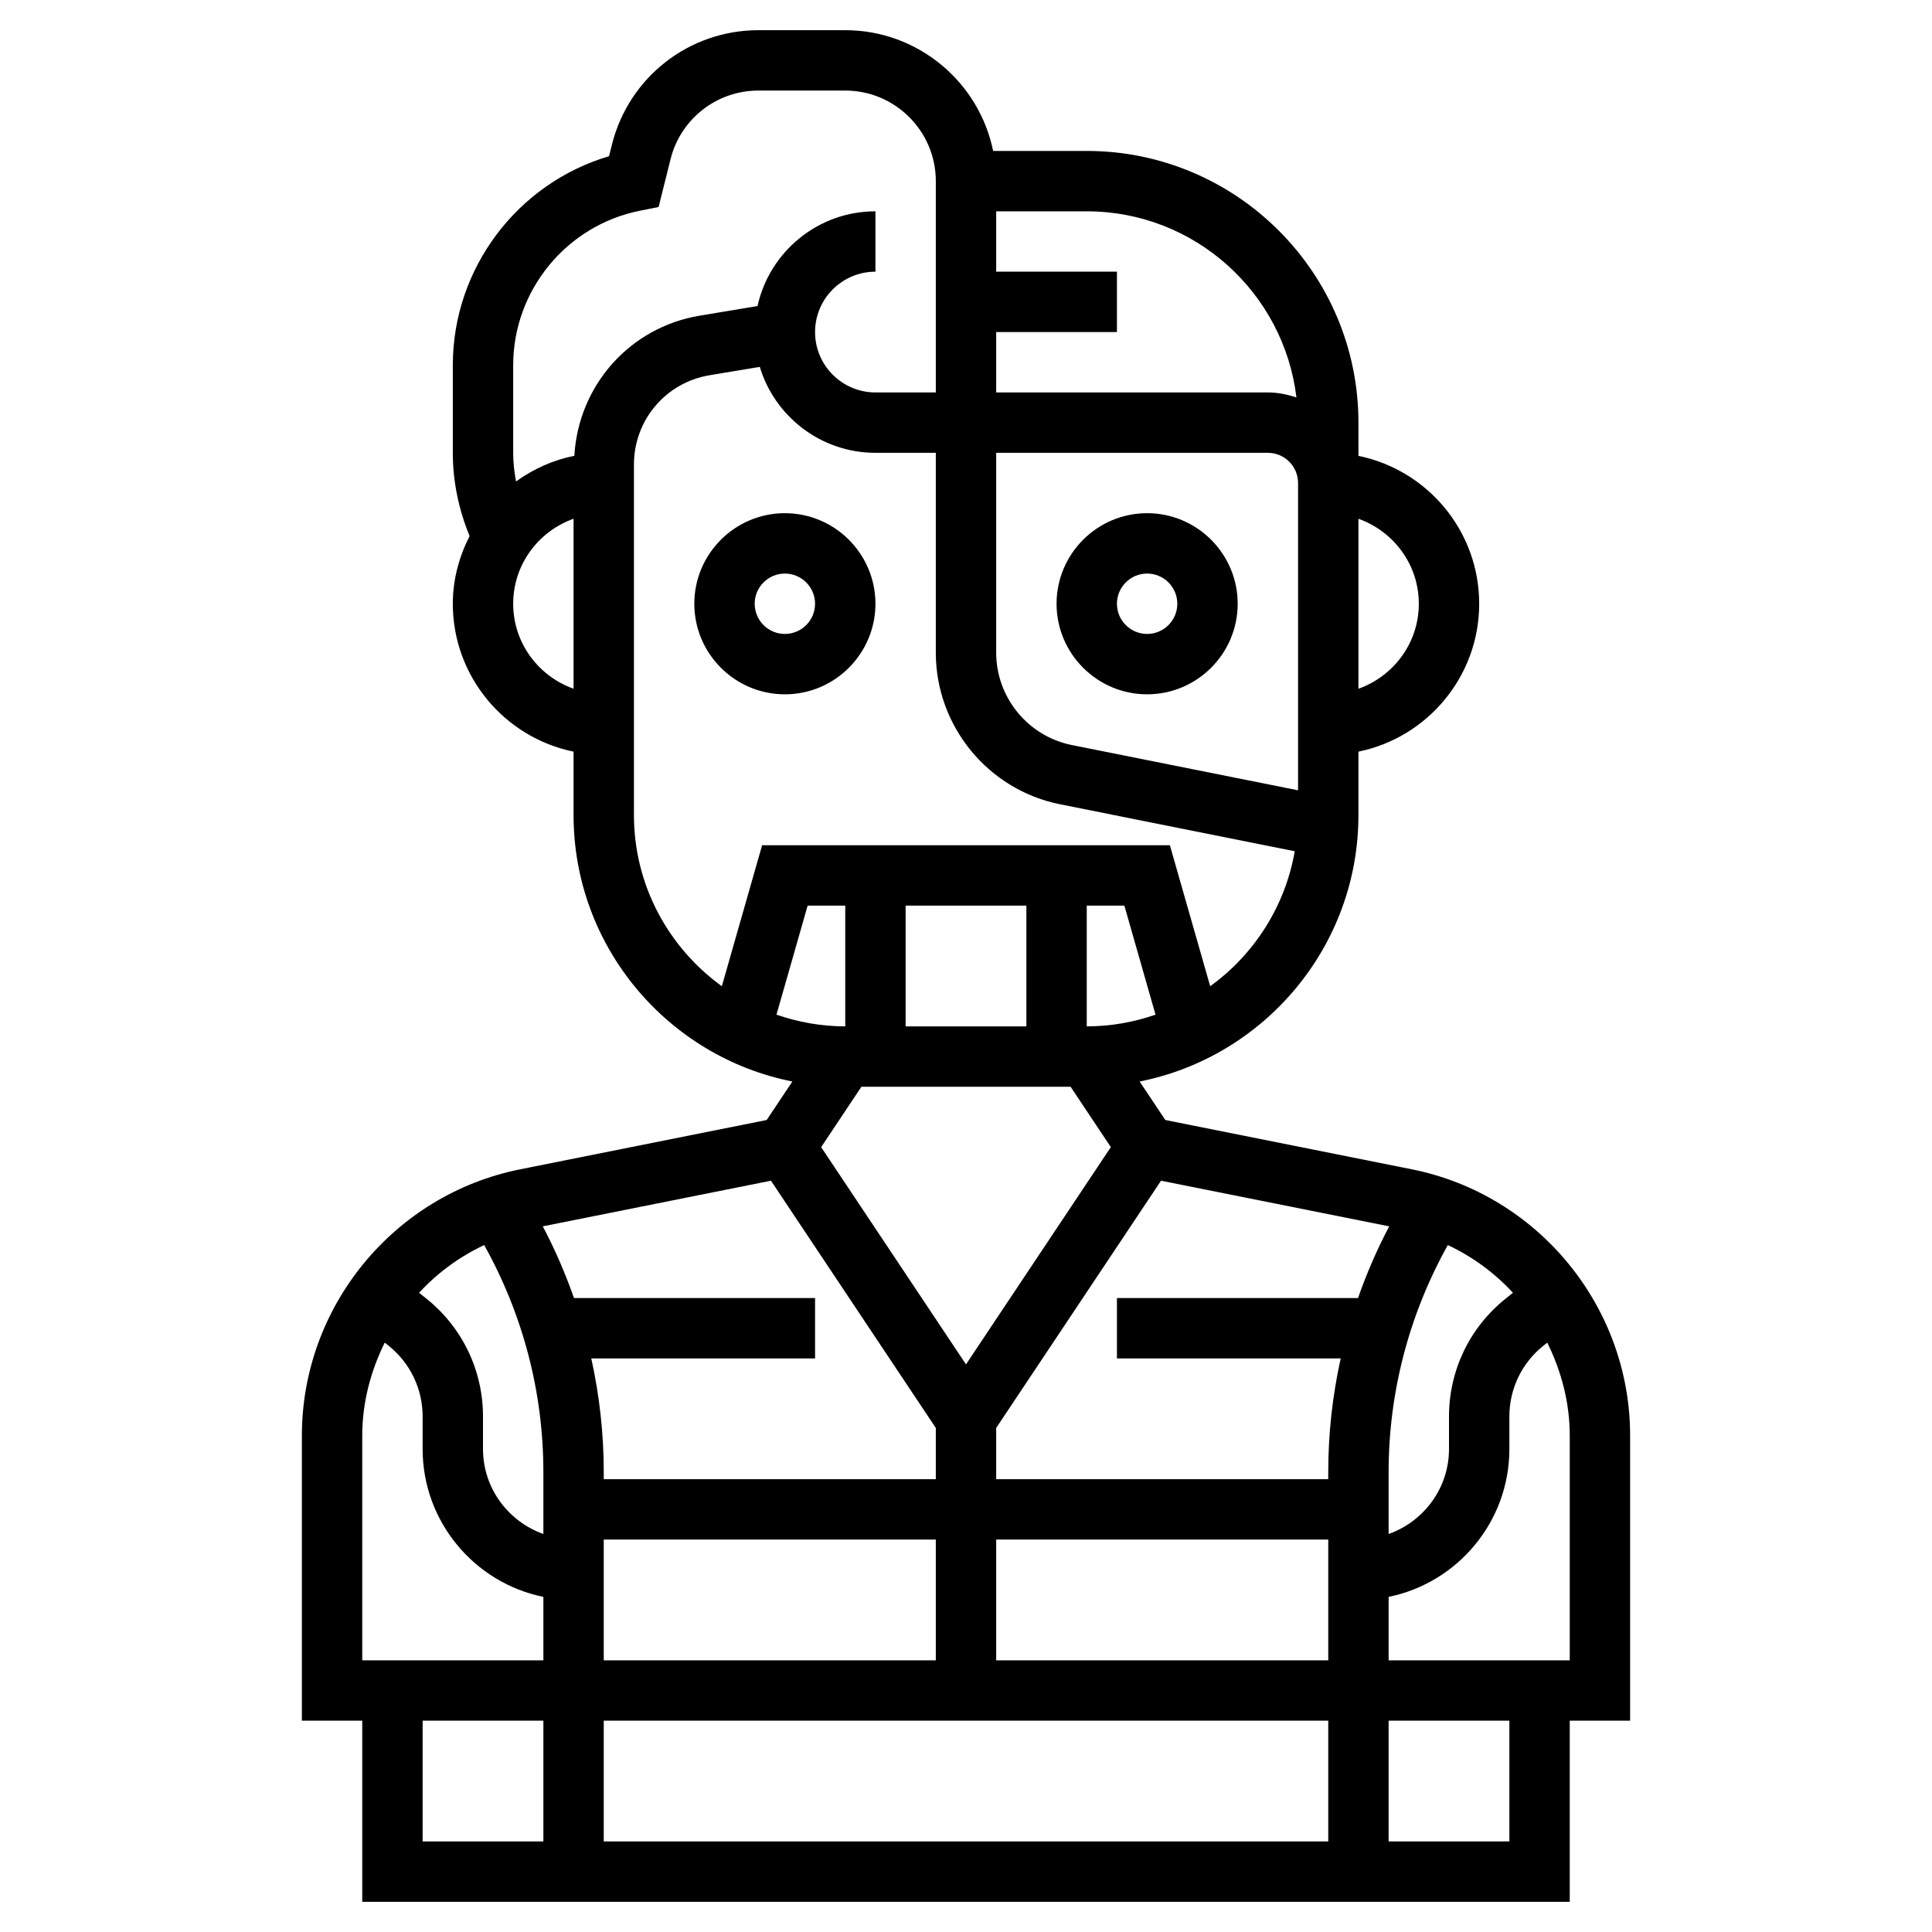 <svg id="Layer_5" enable-background="new 0 0 64 64" height="512" viewBox="0 0 64 64" width="512" xmlns="http://www.w3.org/2000/svg"><g><path d="m54 47.559c0-4.275-3.043-7.986-7.235-8.825l-8.163-1.633-.85-1.275c4.126-.818 7.248-4.463 7.248-8.826v-2.101c2.279-.465 4-2.484 4-4.899s-1.721-4.434-4-4.899v-1.101c0-4.963-4.038-9-9-9h-3.101c-.465-2.279-2.485-4-4.899-4h-2.877c-2.299 0-4.293 1.558-4.851 3.787l-.097.388c-3.034.896-5.175 3.712-5.175 6.924v2.912c0 .938.198 1.877.556 2.747-.344.677-.556 1.432-.556 2.242 0 2.414 1.721 4.434 4 4.899v2.101c0 4.363 3.122 8.008 7.248 8.826l-.85 1.275-8.163 1.633c-4.192.838-7.235 4.549-7.235 8.825v9.441h2v6h40v-6h2zm-3.882-4.734-.242.194c-1.192.954-1.876 2.377-1.876 3.904v1.077c0 1.302-.839 2.402-2 2.816v-2.057c0-2.64.68-5.219 1.961-7.515.824.388 1.552.925 2.157 1.581zm-38.118 12.175v-7.441c0-1.101.28-2.143.745-3.083l.129.103c.715.573 1.126 1.428 1.126 2.344v1.077c0 2.414 1.721 4.434 4 4.899v2.101zm24-25h1.246l1.032 3.612c-.715.247-1.48.388-2.278.388zm-2 4h-4v-4h4zm-6 0c-.798 0-1.563-.141-2.278-.388l1.032-3.612h1.246zm7.465 2 1.333 2-4.798 7.197-4.798-7.197 1.333-2zm9.521 7h-7.986v2h7.412c-.271 1.228-.412 2.487-.412 3.759v.241h-11v-1.697l5.461-8.191 7.559 1.512c-.406.767-.749 1.562-1.034 2.376zm-13.986 4.303v1.697h-11v-.241c0-1.272-.142-2.531-.413-3.759h7.413v-2h-7.986c-.285-.814-.628-1.609-1.034-2.376l7.559-1.512zm-11 3.697h11v4h-11zm24 6v4h-24v-4zm-11-2v-4h11v4zm0-40h9c.551 0 1 .448 1 1v1 9.18l-7.492-1.499c-1.453-.289-2.508-1.577-2.508-3.059zm14 5c0 1.302-.839 2.402-2 2.816v-5.631c1.161.413 2 1.513 2 2.815zm-4.054-6.833c-.299-.1-.614-.167-.946-.167h-9v-2h4v-2h-4v-2h3c3.578 0 6.532 2.7 6.946 6.167zm-25.946 6.833c0-1.302.839-2.402 2-2.816v5.631c-1.161-.413-2-1.513-2-2.815zm2.026-4.901c-.712.141-1.363.44-1.932.85-.057-.311-.094-.624-.094-.938v-2.912c0-2.479 1.765-4.632 4.196-5.118l.621-.124.396-1.584c.334-1.338 1.531-2.273 2.91-2.273h2.877c1.654 0 3 1.346 3 3v7h-2c-1.103 0-2-.897-2-2s.897-2 2-2v-2c-1.91 0-3.511 1.345-3.906 3.138l-1.916.319c-2.323.387-4.018 2.318-4.152 4.642zm1.974 11.901v-11.611c0-1.473 1.054-2.717 2.507-2.959l1.662-.277c.496 1.645 2.026 2.847 3.831 2.847h2v6.622c0 2.433 1.731 4.544 4.116 5.021l7.774 1.555c-.318 1.834-1.35 3.423-2.801 4.472l-1.335-4.67h-13.508l-1.334 4.67c-1.76-1.273-2.912-3.337-2.912-5.67zm-4.961 14.244c1.281 2.295 1.961 4.874 1.961 7.515v2.057c-1.161-.414-2-1.514-2-2.816v-1.077c0-1.526-.684-2.95-1.876-3.905l-.242-.193c.606-.656 1.333-1.193 2.157-1.581zm-2.039 15.756h4v4h-4zm36 4h-4v-4h4zm2-6h-6v-2.101c2.279-.465 4-2.484 4-4.899v-1.077c0-.916.411-1.771 1.125-2.343l.13-.104c.465.94.745 1.982.745 3.083z"/><path d="m38 23c1.654 0 3-1.346 3-3s-1.346-3-3-3-3 1.346-3 3 1.346 3 3 3zm0-4c.551 0 1 .448 1 1s-.449 1-1 1-1-.448-1-1 .449-1 1-1z"/><path d="m26 23c1.654 0 3-1.346 3-3s-1.346-3-3-3-3 1.346-3 3 1.346 3 3 3zm0-4c.551 0 1 .448 1 1s-.449 1-1 1-1-.448-1-1 .449-1 1-1z"/></g></svg>